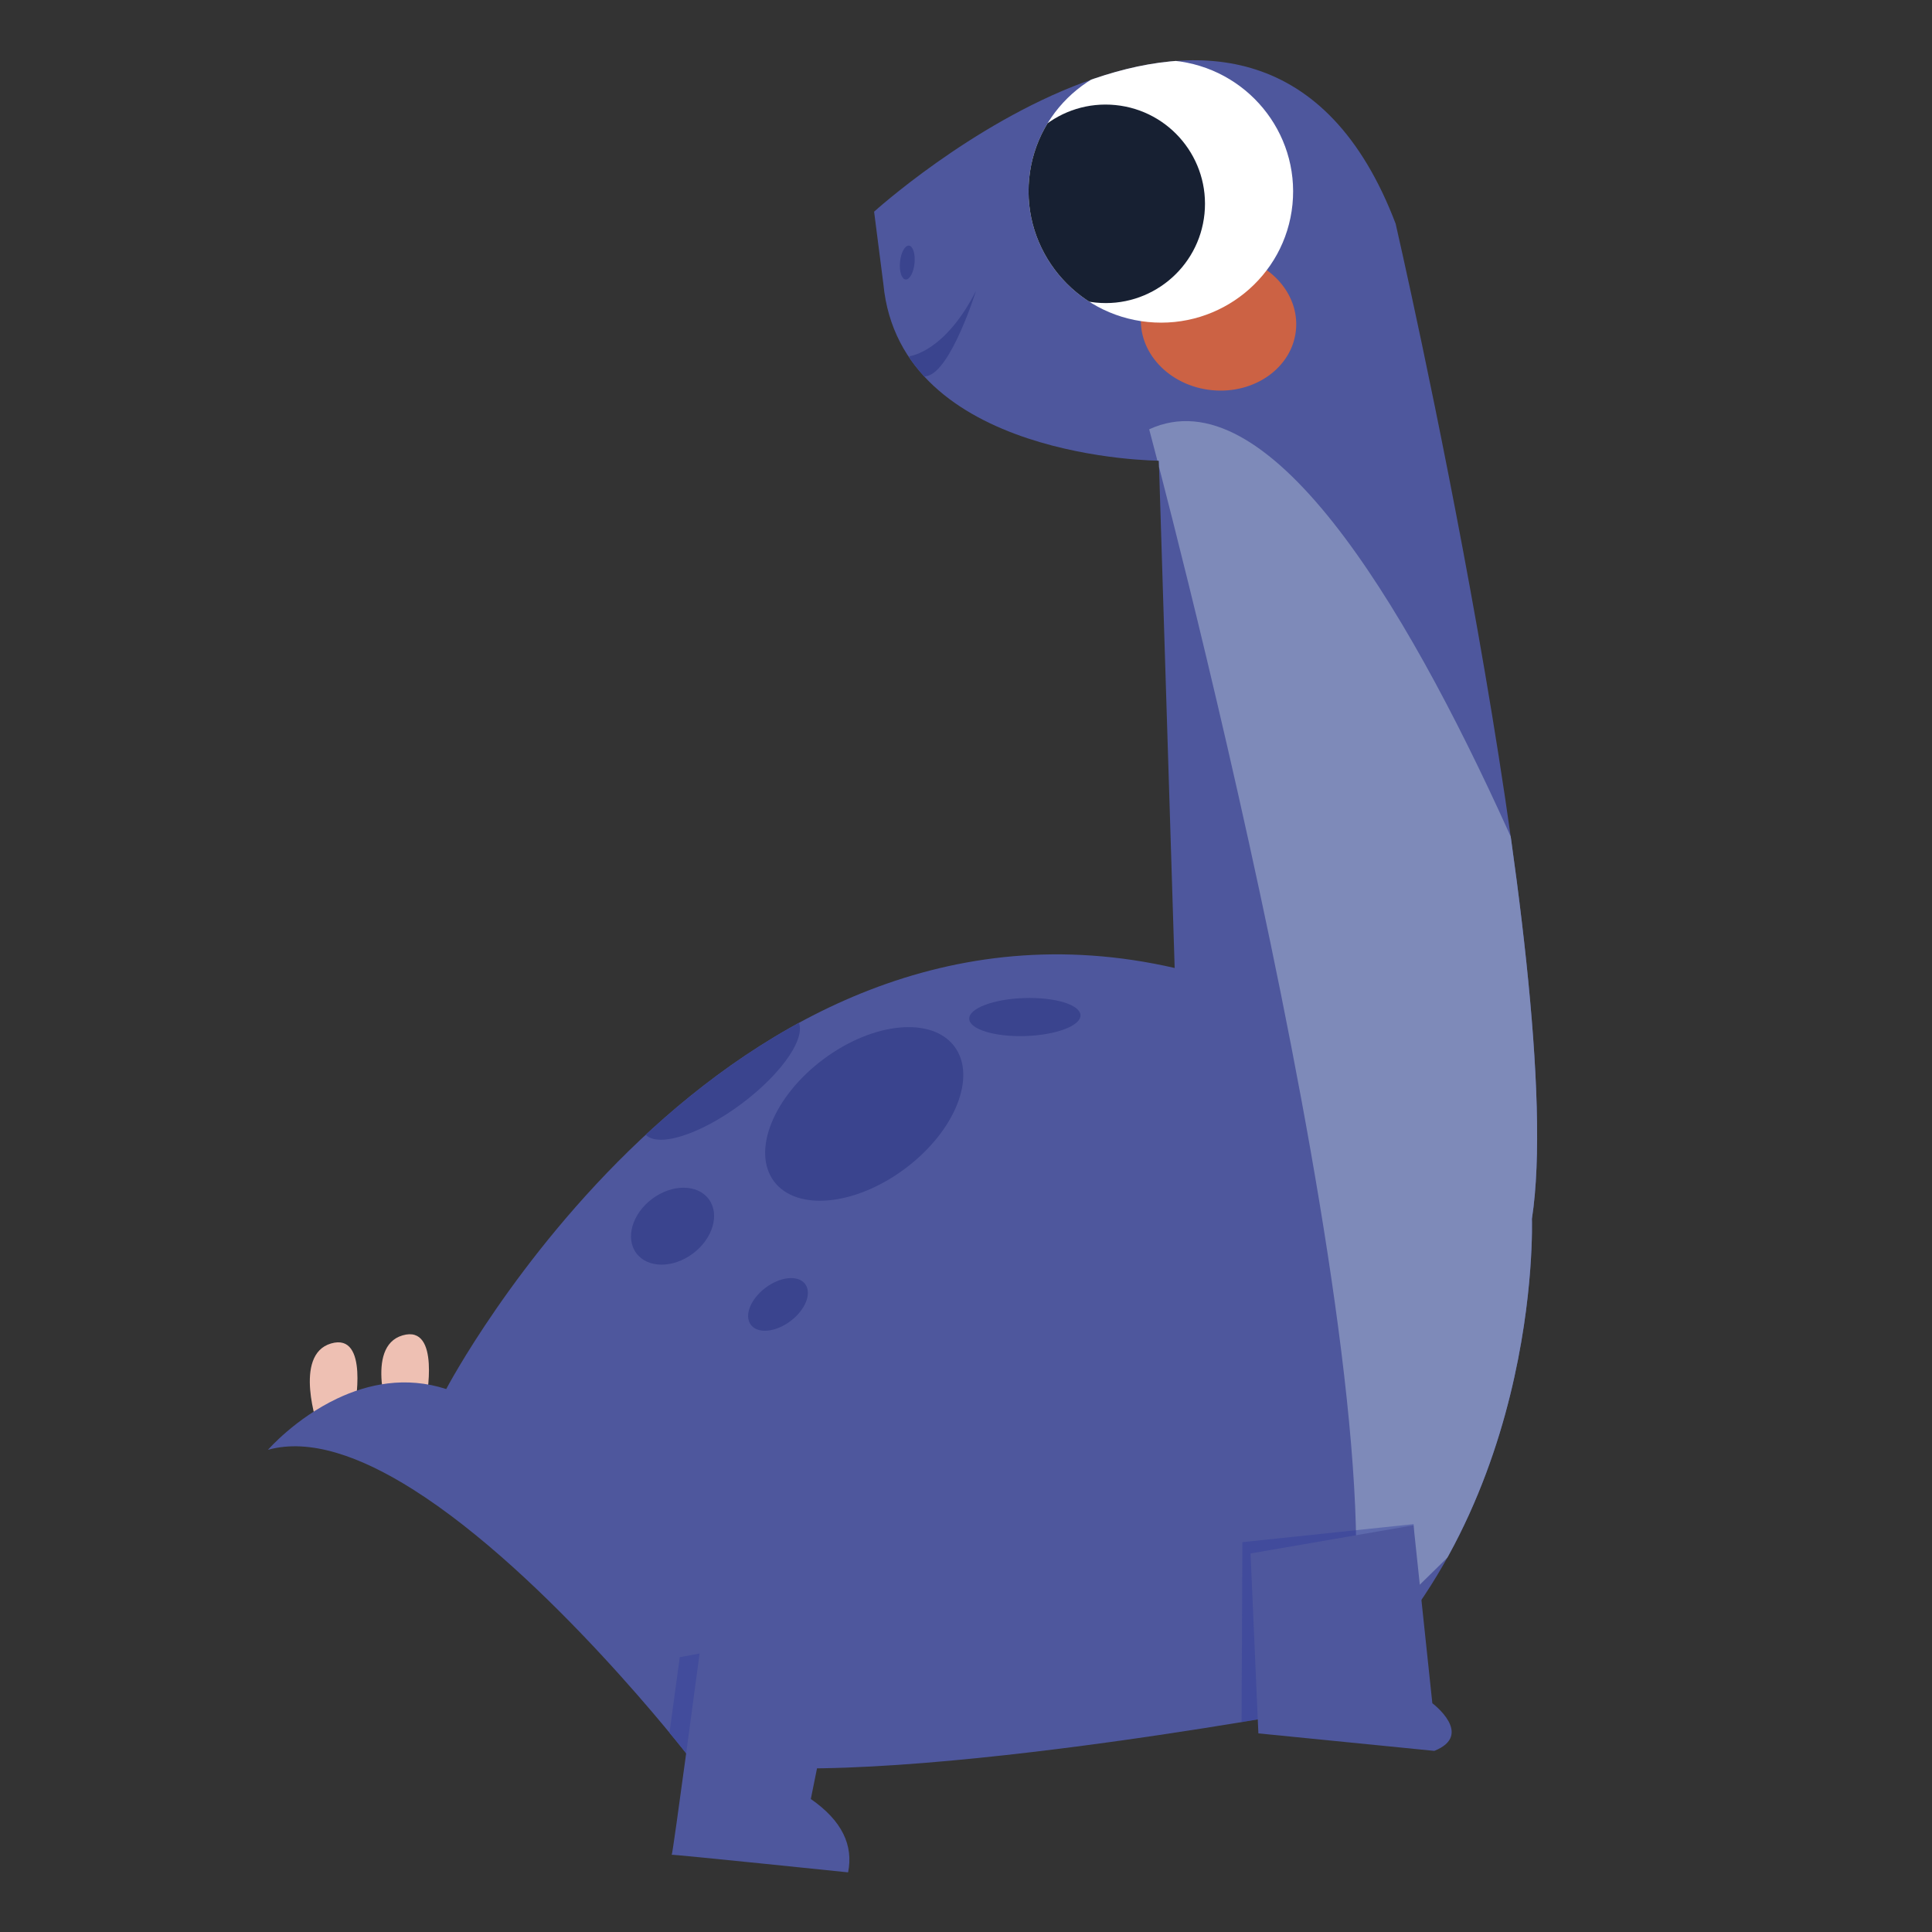 <?xml version="1.0" encoding="UTF-8" standalone="no"?>
<!DOCTYPE svg PUBLIC "-//W3C//DTD SVG 1.1//EN" "http://www.w3.org/Graphics/SVG/1.1/DTD/svg11.dtd">
<svg width="100%" height="100%" viewBox="0 0 200 200" version="1.1" xmlns="http://www.w3.org/2000/svg" xmlns:xlink="http://www.w3.org/1999/xlink" xml:space="preserve" xmlns:serif="http://www.serif.com/" style="fill-rule:evenodd;clip-rule:evenodd;stroke-linejoin:round;stroke-miterlimit:2;">
    <rect x="0" y="0" width="200" height="200" fill="#333333" stroke="none"/>
    <g transform="matrix(1.99,0.198,-0.198,1.99,31.702,-6.193)">
        <path d="M8.234,76.547C8.234,76.547 6.546,72.932 8.471,72.156C10.396,71.379 10.014,75.367 10.014,75.367L8.234,76.547ZM11.876,75.765C11.876,75.765 10.188,72.149 12.113,71.373C14.037,70.597 13.656,74.585 13.656,74.585L11.876,75.765Z" style="fill:rgb(238,192,179);"/>
        <path d="M46.586,22.442C46.586,22.442 33.249,23.718 31.49,14.751L30.642,11.075C30.642,11.075 48.649,-8.851 57.568,9.021C57.568,9.021 70.368,46.977 69.687,59.584C69.687,59.584 71.839,75.395 61.469,85.837C61.469,85.837 36.394,93.189 28.993,91.584C28.993,91.584 20.798,82.928 13.408,79.24C10.573,77.825 7.857,77.142 5.766,77.958C5.766,77.958 7.01,76.198 9.08,74.955C10.561,74.066 12.464,73.441 14.636,73.914C14.636,73.914 26.142,45.456 50,48.492L46.586,22.442Z" style="fill:rgb(78,87,157);"/>
        <clipPath id="_clip1">
            <path d="M46.586,22.442C46.586,22.442 33.249,23.718 31.49,14.751L30.642,11.075C30.642,11.075 48.649,-8.851 57.568,9.021C57.568,9.021 70.368,46.977 69.687,59.584C69.687,59.584 71.839,75.395 61.469,85.837C61.469,85.837 36.394,93.189 28.993,91.584C28.993,91.584 20.798,82.928 13.408,79.24C10.573,77.825 7.857,77.142 5.766,77.958C5.766,77.958 7.01,76.198 9.08,74.955C10.561,74.066 12.464,73.441 14.636,73.914C14.636,73.914 26.142,45.456 50,48.492L46.586,22.442Z"/>
        </clipPath>
        <g clip-path="url(#_clip1)">
            <path d="M45.926,20.876C45.926,20.876 64.086,68.987 62.428,83.024L78.478,63.808C78.478,63.808 57.445,14.1 45.926,20.876Z" style="fill:rgb(126,138,185);"/>
            <g>
                <g transform="matrix(0.675,0.738,-0.738,0.675,53.978,-8.365)">
                    <ellipse cx="35.699" cy="58.696" rx="3.533" ry="5.83" style="fill:rgb(58,68,142);"/>
                </g>
                <g transform="matrix(0.337,0.369,-0.296,0.271,30.803,35.285)">
                    <ellipse cx="35.699" cy="58.696" rx="3.533" ry="5.83" style="fill:rgb(58,68,142);"/>
                </g>
                <g transform="matrix(0.337,0.369,-0.624,0.57,51.782,9.781)">
                    <ellipse cx="35.699" cy="58.696" rx="3.533" ry="5.83" style="fill:rgb(58,68,142);"/>
                </g>
                <g transform="matrix(0.037,0.276,-0.49,0.065,69.975,38.118)">
                    <ellipse cx="35.699" cy="58.696" rx="3.533" ry="5.83" style="fill:rgb(58,68,142);"/>
                </g>
                <g transform="matrix(0.206,0.225,-0.222,0.204,36.969,47.848)">
                    <ellipse cx="35.699" cy="58.696" rx="3.533" ry="5.83" style="fill:rgb(58,68,142);"/>
                </g>
            </g>
            <path d="M33.204,18.338C33.204,18.338 34.998,17.972 36.297,14.63C36.297,14.63 35.425,18.864 34.218,19.266C33.01,19.668 33.204,18.338 33.204,18.338Z" style="fill:rgb(58,68,142);"/>
            <ellipse cx="48.952" cy="15.015" rx="4.026" ry="3.523" style="fill:rgb(204,98,68);"/>
            <g transform="matrix(1.054,0,0,1.046,-2.655,0.051)">
                <circle cx="45.505" cy="8.133" r="6.497" style="fill:white;"/>
                <clipPath id="_clip2">
                    <circle cx="45.505" cy="8.133" r="6.497"/>
                </clipPath>
                <g clip-path="url(#_clip2)">
                    <g transform="matrix(0.751,0,0,0.756,8.694,2.869)">
                        <circle cx="45.505" cy="8.133" r="6.497" style="fill:rgb(23,32,50);"/>
                    </g>
                </g>
            </g>
            <g transform="matrix(1,0,0,0.753,-2.016,22.826)">
                <path d="M67.176,70.501L68.387,84.731C68.387,84.731 70.718,87.071 68.734,88.786L59.581,88.786L58.446,72.9L67.176,70.501Z" style="fill:rgb(49,61,155);fill-opacity:0.42;"/>
            </g>
            <g transform="matrix(0.904,0,0,1.09,4.525,-6.368)">
                <path d="M26.012,85.226C26.012,85.226 25.62,94.58 25.561,94.549C25.502,94.517 35.711,94.549 35.711,94.549C35.865,93.302 35.083,92.237 33.171,91.391L34.198,83.257L26.012,85.226Z" style="fill:rgb(66,76,156);"/>
            </g>
        </g>
        <g transform="matrix(0.437,0,0,0.666,18.478,4.663)">
            <ellipse cx="32.342" cy="13.307" rx="0.862" ry="1.323" style="fill:rgb(58,68,142);"/>
        </g>
        <g transform="matrix(0.904,0,0,1.136,5.531,-10.658)">
            <path d="M26.012,85.226C26.012,85.226 25.62,94.58 25.561,94.549C25.502,94.517 35.711,94.549 35.711,94.549C35.865,93.302 35.083,92.237 33.171,91.391L34.198,83.257L26.012,85.226Z" style="fill:rgb(78,87,157);"/>
        </g>
        <g transform="matrix(1,1.38778e-17,1.38778e-17,0.603,-1.346,33.95)">
            <path d="M66.506,69.693L68.387,84.731C68.387,84.731 70.718,87.071 68.734,88.786L59.581,88.786L58.255,73.482L66.506,69.693Z" style="fill:rgb(78,87,157);"/>
        </g>
    </g>
</svg>
